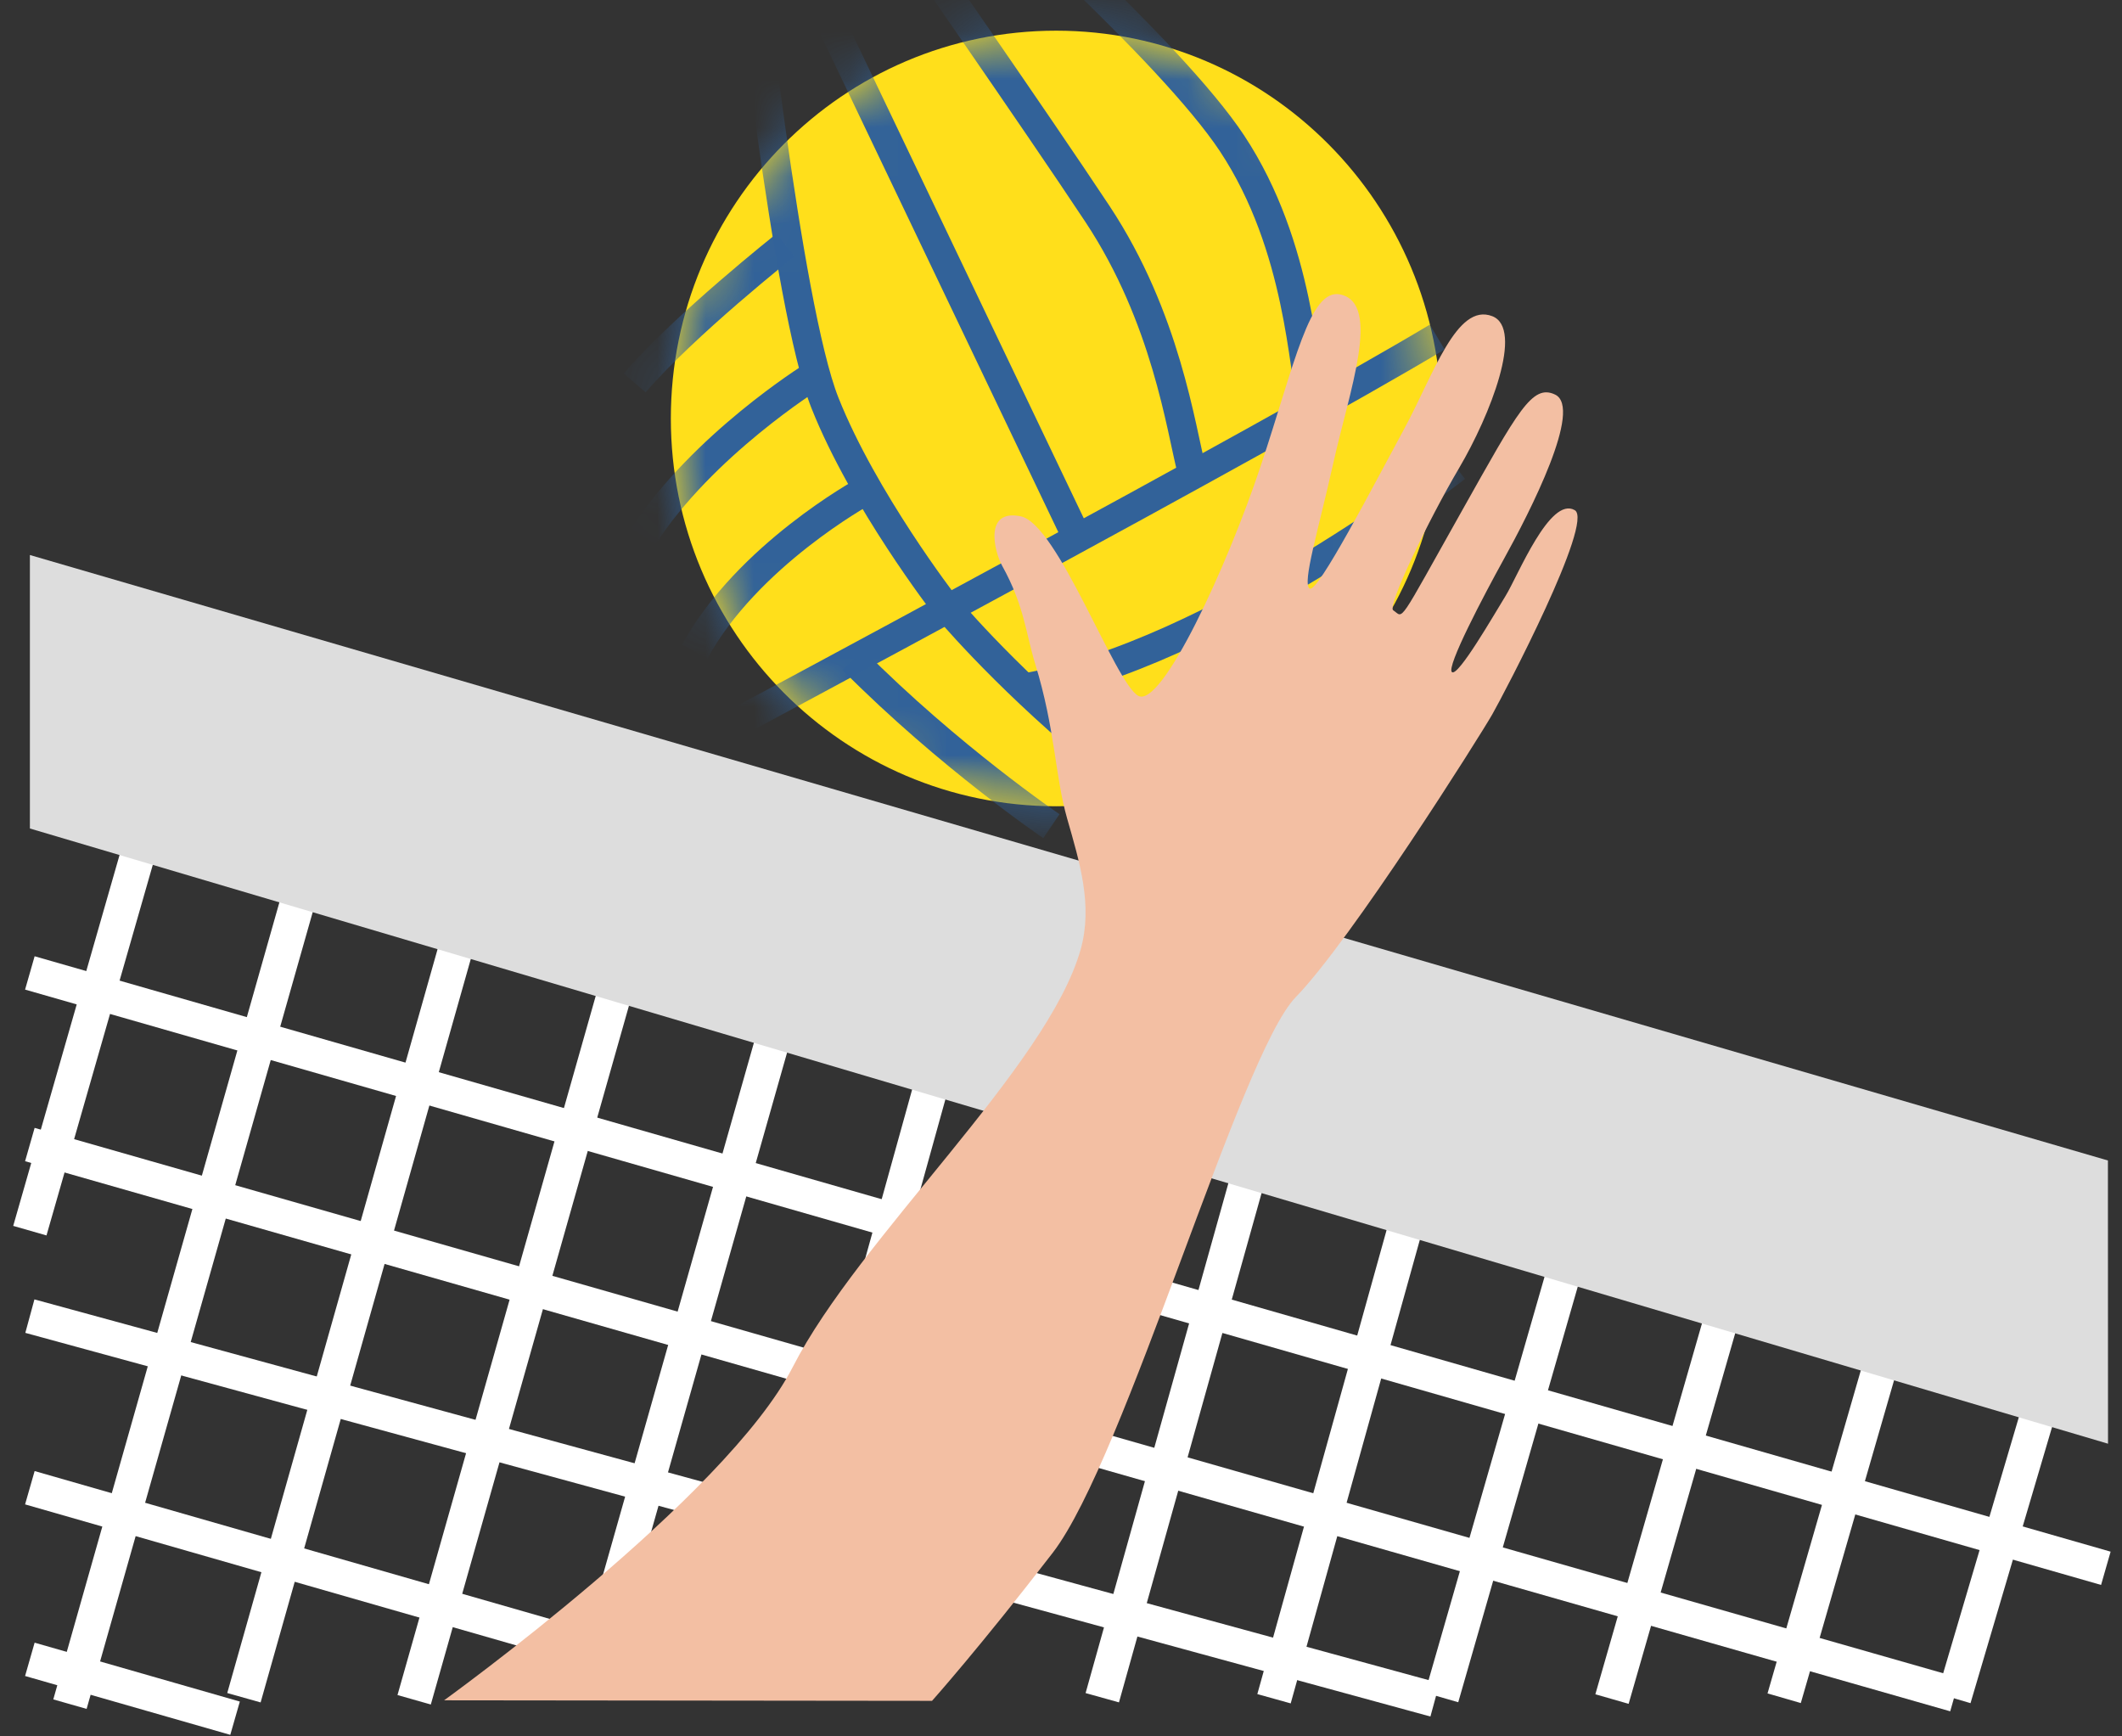 <svg width='44' height='36' viewBox='0 0 44 36' xmlns='http://www.w3.org/2000/svg' xmlns:xlink='http://www.w3.org/1999/xlink'><rect x="0" y="0" width="44" height="36" fill="#333333" stroke="none"/><title>91-Volleyball</title><defs><path d='M.777 8.519c0-4.44 3.577-8.04 7.989-8.04s7.988 3.6 7.988 8.04c0 4.44-3.576 8.04-7.988 8.04-4.412 0-7.989-3.6-7.989-8.04z' id='a'/><radialGradient cx='17.523%' cy='77.807%' fx='17.523%' fy='77.807%' r='1.51%' id='c'><stop stop-color='#FFF' offset='0%'/><stop stop-color='#DDD' offset='100%'/></radialGradient><radialGradient cx='.014%' cy='99.943%' fx='.014%' fy='99.943%' r='2.656%' id='d'><stop stop-color='#FFF' offset='0%'/><stop stop-color='#DDD' offset='94.44%'/></radialGradient></defs><g fill='none' fill-rule='evenodd'><g transform='translate(13.133 .157)'><mask id='b' fill='#fff'><use xlink:href='#a'/></mask><use fill='#FFDF1B' xlink:href='#a'/><path d='M17.393 19.775c-6.39-1.85-10.944-7.397-10.944-7.397s-1.677-2.171-2.476-4.18c-.8-2.01-1.631-9.78-1.631-9.78M9.197 10.987L2.577-2.865M14.075 8.213c-.194-.657-.237-3.248-1.663-5.4-1.278-1.93-5.405-5.545-5.405-5.545M11.578 9.595c-.228-.88-.53-3.164-1.955-5.316-1.278-1.93-4.041-5.901-4.041-5.901M3.7 7.655S1.433 9.07.208 10.963M4.764 10.044s-2.4 1.316-3.492 3.308' stroke='#326299' stroke-width='.6' mask='url(#b)'/><path d='M8.668 16.972s-2.11-1.428-4.116-3.447' stroke='#326299' stroke-width='.6' fill='url(#c)' mask='url(#b)'/><path d='M3.155 4.923S1.065 6.576.027 7.781' stroke='#326299' stroke-width='.6' fill='url(#d)' mask='url(#b)'/><path d='M17.061 9.536s-5.006 3.898-8.965 4.57M19.248 11.085s-5.15 4.04-9.108 4.714M16.668 6.831C13.262 8.875 1.735 15.04 1.735 15.04' stroke='#326299' stroke-width='.6' mask='url(#b)'/></g><g fill='#FFF'><path d='M.52 20.517L43.566 32.86l.198-.69L.718 19.826zM.52 24.075L40.438 35.48l.197-.691L.718 23.384zM.525 27.634l29.135 7.954.189-.693L.714 26.94zM.52 31.19l13.153 3.775.198-.691L.718 30.499zM.52 34.748l4.255 1.22.198-.69-4.255-1.221z'/><g><path d='M42.019 28.848l-1.85 6.26.69.203 1.849-6.26zM38.73 27.907l-2.08 7.202.69.2 2.081-7.202zM35.593 26.387l-2.513 8.74.69.198 2.514-8.74zM32.06 26.354l-2.513 8.739.69.199 2.514-8.74zM28.868 25.083l-2.797 10.04.692.193 2.797-10.04zM25.58 24.14l-3.07 10.962.692.193 3.07-10.962zM15.72 21.31l-3.86 13.604.69.197 3.86-13.604zM19.006 22.255l-3.449 12.42.693.192 3.449-12.42zM12.432 20.368l-4.19 14.775.691.196 4.19-14.775zM5.857 18.483l-4.752 16.75.691.197L6.55 18.679zM9.145 19.425L4.712 35.101l.692.195 4.432-15.675zM2.712 16.914L.274 25.416l.69.198 2.439-8.502z'/></g></g><path fill='#DDD' d='M43.708 24.06L.62 11.507v5.67l43.09 12.755z'/><path d='M22.406 19.69c.26-.915-.021-1.819-.278-2.717-.256-.898-.246-1.855-.663-3.209-.193-.629-.227-1.21-.684-2.032-.164-.295-.385-1.187.385-1.027.77.16 1.957 3.466 2.438 3.722.482.257 1.835-2.657 2.54-4.775.706-2.118 1.011-3.69 1.653-3.546.852.192.177 2.022-.144 3.466-.321 1.443-.655 2.51-.498 2.63.157.122 1.348-2.181 1.958-3.304.61-1.123 1.087-2.63 1.829-2.343.663.257-.043 2.054-.685 3.145-.642 1.09-1.497 2.866-1.369 2.952.23.153.06.367 1.433-2.075 1.155-2.054 1.45-2.624 1.925-2.396.578.278-.513 2.417-1.07 3.423-.4.724-1.197 2.235-1.069 2.331.129.097.856-1.165 1.113-1.583.256-.417.918-2.073 1.433-1.775.406.235-1.455 3.786-1.711 4.235-.257.45-2.92 4.675-4.075 5.862-1.156 1.187-3.53 9.562-5.038 11.519-1.508 1.957-2.503 3.07-2.503 3.07l-10.118-.011s5.85-4.214 7.23-6.91c1.38-2.695 5.275-6.205 5.968-8.652z' fill='#F3BFA3'/></g></svg>